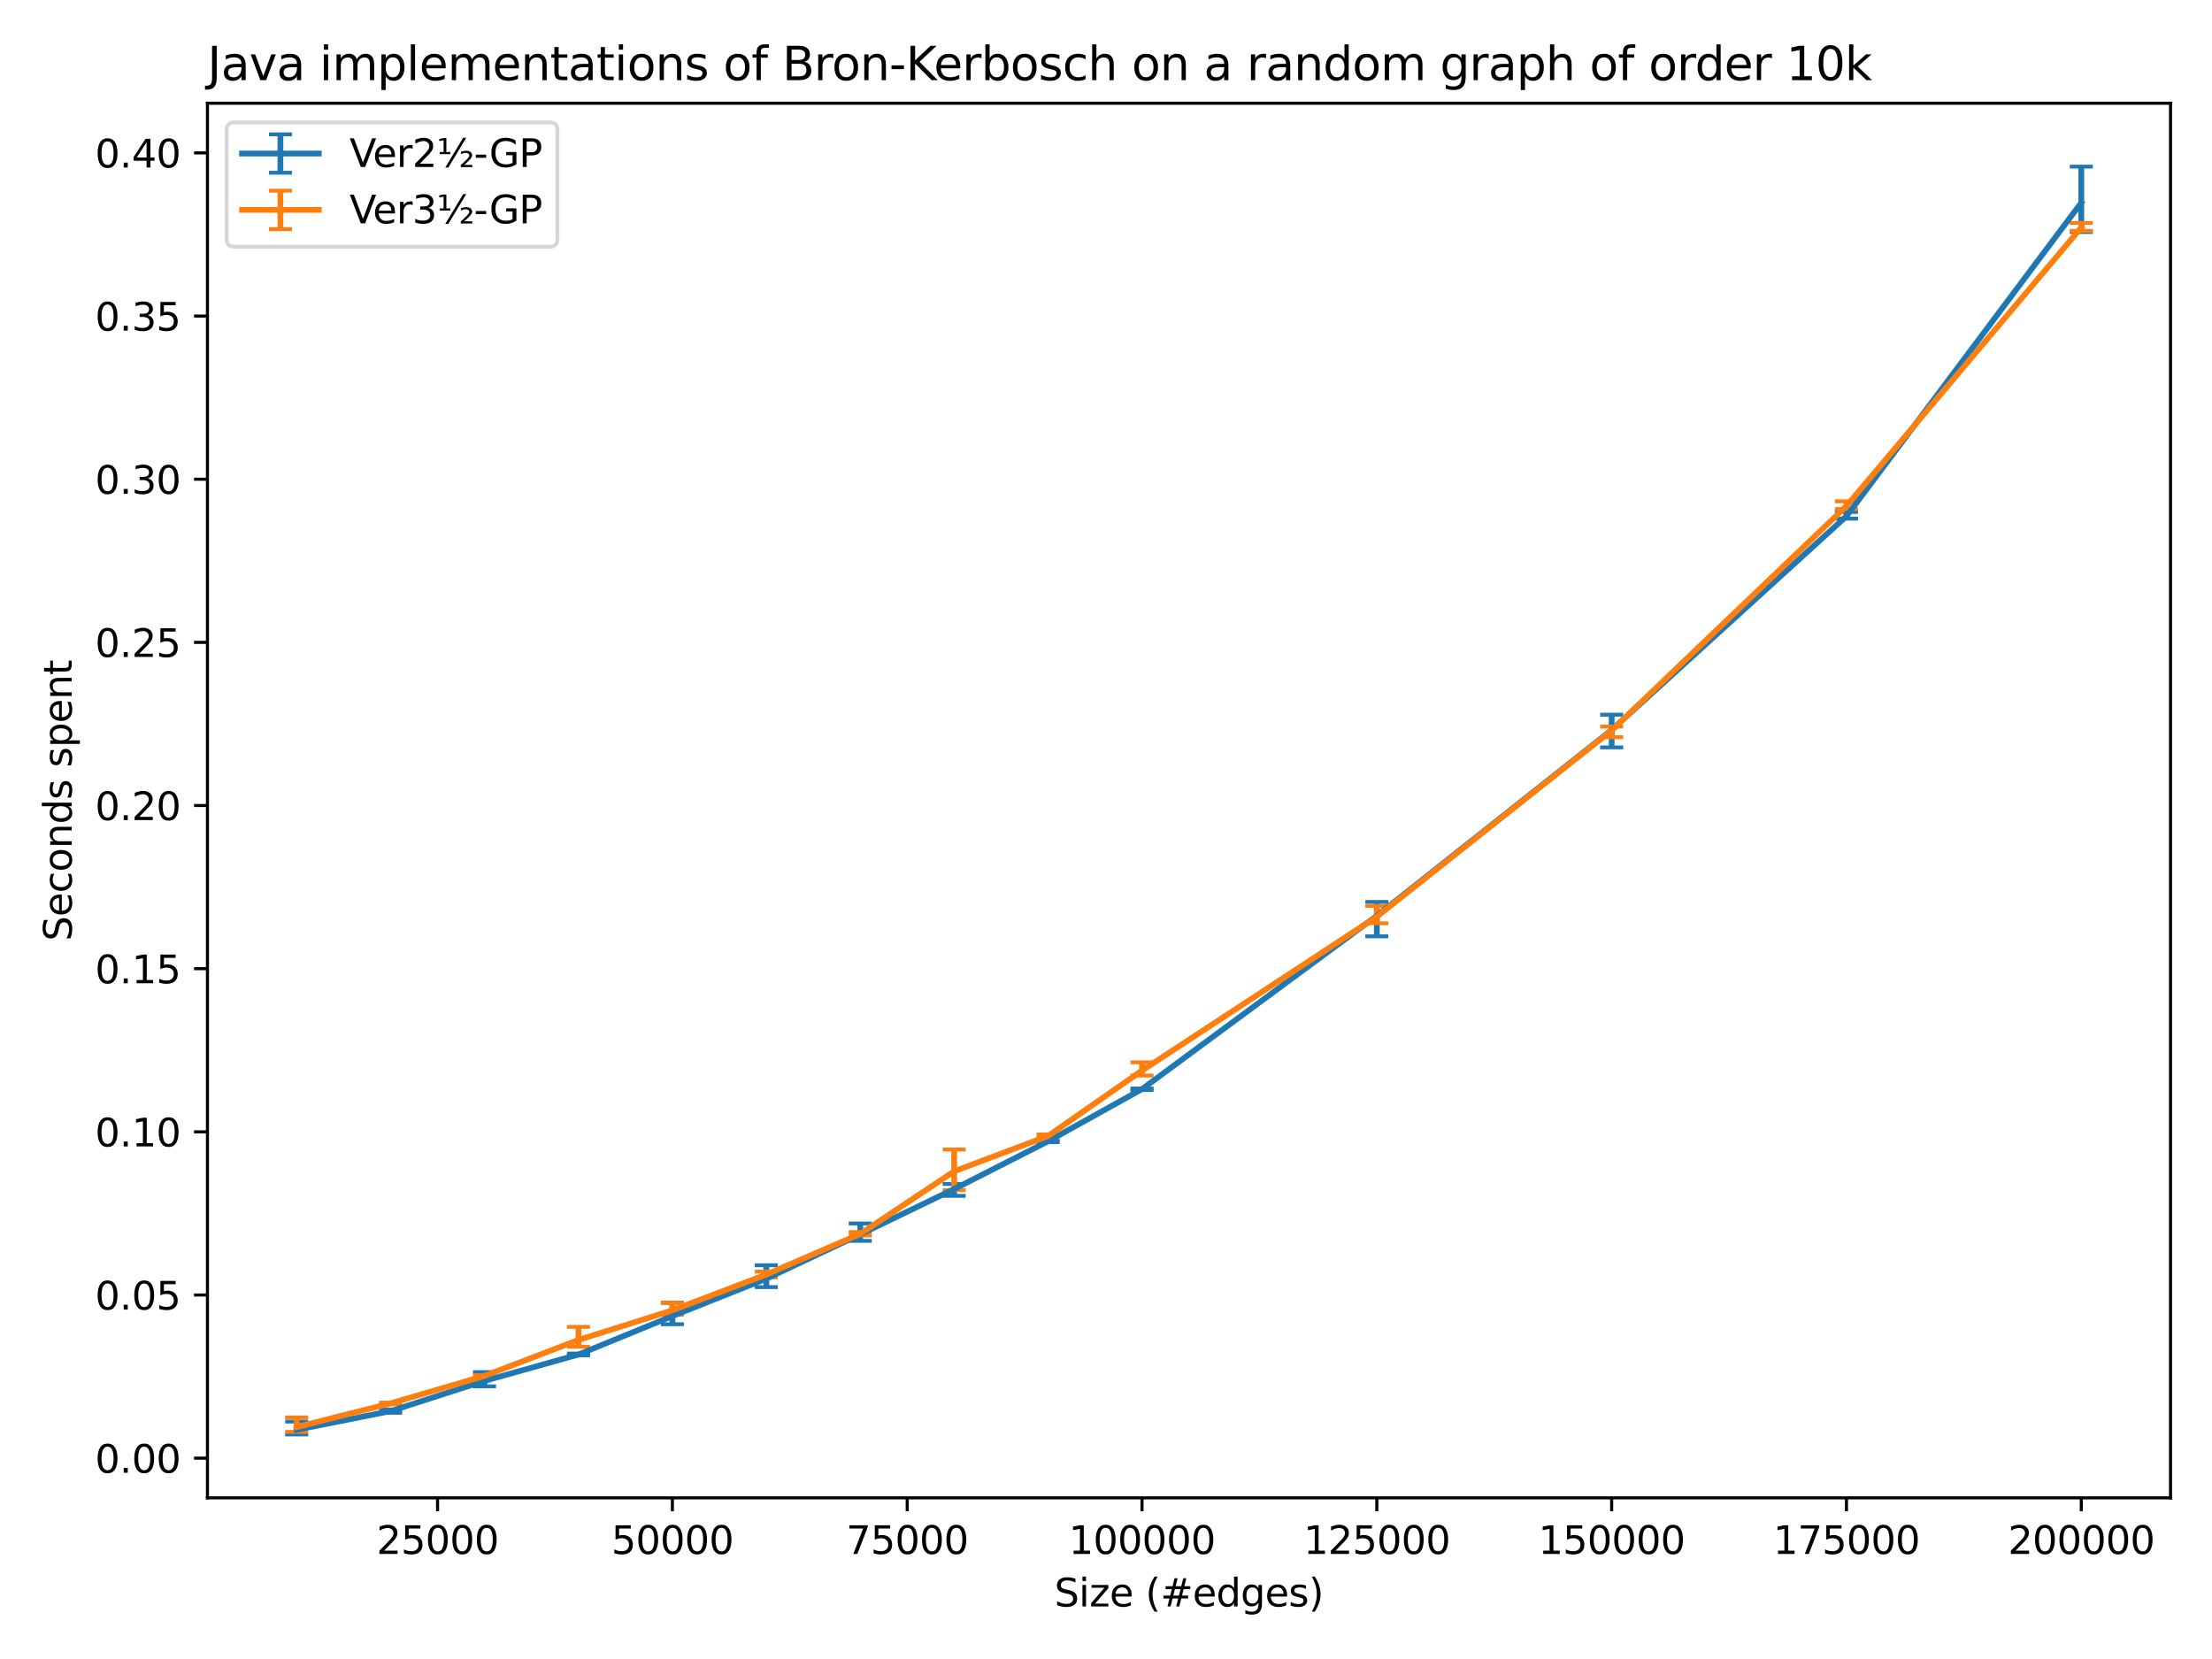 <?xml version="1.0" encoding="utf-8" standalone="no"?>
<!DOCTYPE svg PUBLIC "-//W3C//DTD SVG 1.1//EN"
  "http://www.w3.org/Graphics/SVG/1.1/DTD/svg11.dtd">
<svg xmlns:xlink="http://www.w3.org/1999/xlink" width="576pt" height="432pt" viewBox="0 0 576 432" xmlns="http://www.w3.org/2000/svg" version="1.1">
 <defs>
  <style type="text/css">*{stroke-linejoin: round; stroke-linecap: butt}</style>
 </defs>
 <g id="figure_1">
  <g id="patch_1">
   <path d="M 0 432 
L 576 432 
L 576 0 
L 0 0 
z
" style="fill: #ffffff"/>
  </g>
  <g id="axes_1">
   <g id="patch_2">
    <path d="M 54.02 390.04 
L 565.2 390.04 
L 565.2 26.88 
L 54.02 26.88 
z
" style="fill: #ffffff"/>
   </g>
   <g id="matplotlib.axis_1">
    <g id="xtick_1">
     <g id="line2d_1">
      <defs>
       <path id="mc74f61fcfc" d="M 0 0 
L 0 3.5 
" style="stroke: #000000; stroke-width: 0.8"/>
      </defs>
      <g>
       <use xlink:href="#mc74f61fcfc" x="113.943" y="390.04" style="stroke: #000000; stroke-width: 0.8"/>
      </g>
     </g>
     <g id="text_1">
      <!-- 25000 -->
      <g transform="translate(98.037 404.638) scale(0.1 -0.1)">
       <defs>
        <path id="DejaVuSans-32" d="M 1228 531 
L 3431 531 
L 3431 0 
L 469 0 
L 469 531 
Q 828 903 1448 1529 
Q 2069 2156 2228 2338 
Q 2531 2678 2651 2914 
Q 2772 3150 2772 3378 
Q 2772 3750 2511 3984 
Q 2250 4219 1831 4219 
Q 1534 4219 1204 4116 
Q 875 4013 500 3803 
L 500 4441 
Q 881 4594 1212 4672 
Q 1544 4750 1819 4750 
Q 2544 4750 2975 4387 
Q 3406 4025 3406 3419 
Q 3406 3131 3298 2873 
Q 3191 2616 2906 2266 
Q 2828 2175 2409 1742 
Q 1991 1309 1228 531 
z
" transform="scale(0.016)"/>
        <path id="DejaVuSans-35" d="M 691 4666 
L 3169 4666 
L 3169 4134 
L 1269 4134 
L 1269 2991 
Q 1406 3038 1543 3061 
Q 1681 3084 1819 3084 
Q 2600 3084 3056 2656 
Q 3513 2228 3513 1497 
Q 3513 744 3044 326 
Q 2575 -91 1722 -91 
Q 1428 -91 1123 -41 
Q 819 9 494 109 
L 494 744 
Q 775 591 1075 516 
Q 1375 441 1709 441 
Q 2250 441 2565 725 
Q 2881 1009 2881 1497 
Q 2881 1984 2565 2268 
Q 2250 2553 1709 2553 
Q 1456 2553 1204 2497 
Q 953 2441 691 2322 
L 691 4666 
z
" transform="scale(0.016)"/>
        <path id="DejaVuSans-30" d="M 2034 4250 
Q 1547 4250 1301 3770 
Q 1056 3291 1056 2328 
Q 1056 1369 1301 889 
Q 1547 409 2034 409 
Q 2525 409 2770 889 
Q 3016 1369 3016 2328 
Q 3016 3291 2770 3770 
Q 2525 4250 2034 4250 
z
M 2034 4750 
Q 2819 4750 3233 4129 
Q 3647 3509 3647 2328 
Q 3647 1150 3233 529 
Q 2819 -91 2034 -91 
Q 1250 -91 836 529 
Q 422 1150 422 2328 
Q 422 3509 836 4129 
Q 1250 4750 2034 4750 
z
" transform="scale(0.016)"/>
       </defs>
       <use xlink:href="#DejaVuSans-32"/>
       <use xlink:href="#DejaVuSans-35" transform="translate(63.623 0)"/>
       <use xlink:href="#DejaVuSans-30" transform="translate(127.246 0)"/>
       <use xlink:href="#DejaVuSans-30" transform="translate(190.869 0)"/>
       <use xlink:href="#DejaVuSans-30" transform="translate(254.492 0)"/>
      </g>
     </g>
    </g>
    <g id="xtick_2">
     <g id="line2d_2">
      <g>
       <use xlink:href="#mc74f61fcfc" x="175.089" y="390.04" style="stroke: #000000; stroke-width: 0.8"/>
      </g>
     </g>
     <g id="text_2">
      <!-- 50000 -->
      <g transform="translate(159.183 404.638) scale(0.1 -0.1)">
       <use xlink:href="#DejaVuSans-35"/>
       <use xlink:href="#DejaVuSans-30" transform="translate(63.623 0)"/>
       <use xlink:href="#DejaVuSans-30" transform="translate(127.246 0)"/>
       <use xlink:href="#DejaVuSans-30" transform="translate(190.869 0)"/>
       <use xlink:href="#DejaVuSans-30" transform="translate(254.492 0)"/>
      </g>
     </g>
    </g>
    <g id="xtick_3">
     <g id="line2d_3">
      <g>
       <use xlink:href="#mc74f61fcfc" x="236.235" y="390.04" style="stroke: #000000; stroke-width: 0.8"/>
      </g>
     </g>
     <g id="text_3">
      <!-- 75000 -->
      <g transform="translate(220.329 404.638) scale(0.1 -0.1)">
       <defs>
        <path id="DejaVuSans-37" d="M 525 4666 
L 3525 4666 
L 3525 4397 
L 1831 0 
L 1172 0 
L 2766 4134 
L 525 4134 
L 525 4666 
z
" transform="scale(0.016)"/>
       </defs>
       <use xlink:href="#DejaVuSans-37"/>
       <use xlink:href="#DejaVuSans-35" transform="translate(63.623 0)"/>
       <use xlink:href="#DejaVuSans-30" transform="translate(127.246 0)"/>
       <use xlink:href="#DejaVuSans-30" transform="translate(190.869 0)"/>
       <use xlink:href="#DejaVuSans-30" transform="translate(254.492 0)"/>
      </g>
     </g>
    </g>
    <g id="xtick_4">
     <g id="line2d_4">
      <g>
       <use xlink:href="#mc74f61fcfc" x="297.381" y="390.04" style="stroke: #000000; stroke-width: 0.8"/>
      </g>
     </g>
     <g id="text_4">
      <!-- 100000 -->
      <g transform="translate(278.293 404.638) scale(0.1 -0.1)">
       <defs>
        <path id="DejaVuSans-31" d="M 794 531 
L 1825 531 
L 1825 4091 
L 703 3866 
L 703 4441 
L 1819 4666 
L 2450 4666 
L 2450 531 
L 3481 531 
L 3481 0 
L 794 0 
L 794 531 
z
" transform="scale(0.016)"/>
       </defs>
       <use xlink:href="#DejaVuSans-31"/>
       <use xlink:href="#DejaVuSans-30" transform="translate(63.623 0)"/>
       <use xlink:href="#DejaVuSans-30" transform="translate(127.246 0)"/>
       <use xlink:href="#DejaVuSans-30" transform="translate(190.869 0)"/>
       <use xlink:href="#DejaVuSans-30" transform="translate(254.492 0)"/>
       <use xlink:href="#DejaVuSans-30" transform="translate(318.115 0)"/>
      </g>
     </g>
    </g>
    <g id="xtick_5">
     <g id="line2d_5">
      <g>
       <use xlink:href="#mc74f61fcfc" x="358.527" y="390.04" style="stroke: #000000; stroke-width: 0.8"/>
      </g>
     </g>
     <g id="text_5">
      <!-- 125000 -->
      <g transform="translate(339.439 404.638) scale(0.1 -0.1)">
       <use xlink:href="#DejaVuSans-31"/>
       <use xlink:href="#DejaVuSans-32" transform="translate(63.623 0)"/>
       <use xlink:href="#DejaVuSans-35" transform="translate(127.246 0)"/>
       <use xlink:href="#DejaVuSans-30" transform="translate(190.869 0)"/>
       <use xlink:href="#DejaVuSans-30" transform="translate(254.492 0)"/>
       <use xlink:href="#DejaVuSans-30" transform="translate(318.115 0)"/>
      </g>
     </g>
    </g>
    <g id="xtick_6">
     <g id="line2d_6">
      <g>
       <use xlink:href="#mc74f61fcfc" x="419.673" y="390.04" style="stroke: #000000; stroke-width: 0.8"/>
      </g>
     </g>
     <g id="text_6">
      <!-- 150000 -->
      <g transform="translate(400.585 404.638) scale(0.1 -0.1)">
       <use xlink:href="#DejaVuSans-31"/>
       <use xlink:href="#DejaVuSans-35" transform="translate(63.623 0)"/>
       <use xlink:href="#DejaVuSans-30" transform="translate(127.246 0)"/>
       <use xlink:href="#DejaVuSans-30" transform="translate(190.869 0)"/>
       <use xlink:href="#DejaVuSans-30" transform="translate(254.492 0)"/>
       <use xlink:href="#DejaVuSans-30" transform="translate(318.115 0)"/>
      </g>
     </g>
    </g>
    <g id="xtick_7">
     <g id="line2d_7">
      <g>
       <use xlink:href="#mc74f61fcfc" x="480.819" y="390.04" style="stroke: #000000; stroke-width: 0.8"/>
      </g>
     </g>
     <g id="text_7">
      <!-- 175000 -->
      <g transform="translate(461.731 404.638) scale(0.1 -0.1)">
       <use xlink:href="#DejaVuSans-31"/>
       <use xlink:href="#DejaVuSans-37" transform="translate(63.623 0)"/>
       <use xlink:href="#DejaVuSans-35" transform="translate(127.246 0)"/>
       <use xlink:href="#DejaVuSans-30" transform="translate(190.869 0)"/>
       <use xlink:href="#DejaVuSans-30" transform="translate(254.492 0)"/>
       <use xlink:href="#DejaVuSans-30" transform="translate(318.115 0)"/>
      </g>
     </g>
    </g>
    <g id="xtick_8">
     <g id="line2d_8">
      <g>
       <use xlink:href="#mc74f61fcfc" x="541.965" y="390.04" style="stroke: #000000; stroke-width: 0.8"/>
      </g>
     </g>
     <g id="text_8">
      <!-- 200000 -->
      <g transform="translate(522.877 404.638) scale(0.1 -0.1)">
       <use xlink:href="#DejaVuSans-32"/>
       <use xlink:href="#DejaVuSans-30" transform="translate(63.623 0)"/>
       <use xlink:href="#DejaVuSans-30" transform="translate(127.246 0)"/>
       <use xlink:href="#DejaVuSans-30" transform="translate(190.869 0)"/>
       <use xlink:href="#DejaVuSans-30" transform="translate(254.492 0)"/>
       <use xlink:href="#DejaVuSans-30" transform="translate(318.115 0)"/>
      </g>
     </g>
    </g>
    <g id="text_9">
     <!-- Size (#edges) -->
     <g transform="translate(274.559 418.317) scale(0.1 -0.1)">
      <defs>
       <path id="DejaVuSans-53" d="M 3425 4513 
L 3425 3897 
Q 3066 4069 2747 4153 
Q 2428 4238 2131 4238 
Q 1616 4238 1336 4038 
Q 1056 3838 1056 3469 
Q 1056 3159 1242 3001 
Q 1428 2844 1947 2747 
L 2328 2669 
Q 3034 2534 3370 2195 
Q 3706 1856 3706 1288 
Q 3706 609 3251 259 
Q 2797 -91 1919 -91 
Q 1588 -91 1214 -16 
Q 841 59 441 206 
L 441 856 
Q 825 641 1194 531 
Q 1563 422 1919 422 
Q 2459 422 2753 634 
Q 3047 847 3047 1241 
Q 3047 1584 2836 1778 
Q 2625 1972 2144 2069 
L 1759 2144 
Q 1053 2284 737 2584 
Q 422 2884 422 3419 
Q 422 4038 858 4394 
Q 1294 4750 2059 4750 
Q 2388 4750 2728 4690 
Q 3069 4631 3425 4513 
z
" transform="scale(0.016)"/>
       <path id="DejaVuSans-69" d="M 603 3500 
L 1178 3500 
L 1178 0 
L 603 0 
L 603 3500 
z
M 603 4863 
L 1178 4863 
L 1178 4134 
L 603 4134 
L 603 4863 
z
" transform="scale(0.016)"/>
       <path id="DejaVuSans-7a" d="M 353 3500 
L 3084 3500 
L 3084 2975 
L 922 459 
L 3084 459 
L 3084 0 
L 275 0 
L 275 525 
L 2438 3041 
L 353 3041 
L 353 3500 
z
" transform="scale(0.016)"/>
       <path id="DejaVuSans-65" d="M 3597 1894 
L 3597 1613 
L 953 1613 
Q 991 1019 1311 708 
Q 1631 397 2203 397 
Q 2534 397 2845 478 
Q 3156 559 3463 722 
L 3463 178 
Q 3153 47 2828 -22 
Q 2503 -91 2169 -91 
Q 1331 -91 842 396 
Q 353 884 353 1716 
Q 353 2575 817 3079 
Q 1281 3584 2069 3584 
Q 2775 3584 3186 3129 
Q 3597 2675 3597 1894 
z
M 3022 2063 
Q 3016 2534 2758 2815 
Q 2500 3097 2075 3097 
Q 1594 3097 1305 2825 
Q 1016 2553 972 2059 
L 3022 2063 
z
" transform="scale(0.016)"/>
       <path id="DejaVuSans-20" transform="scale(0.016)"/>
       <path id="DejaVuSans-28" d="M 1984 4856 
Q 1566 4138 1362 3434 
Q 1159 2731 1159 2009 
Q 1159 1288 1364 580 
Q 1569 -128 1984 -844 
L 1484 -844 
Q 1016 -109 783 600 
Q 550 1309 550 2009 
Q 550 2706 781 3412 
Q 1013 4119 1484 4856 
L 1984 4856 
z
" transform="scale(0.016)"/>
       <path id="DejaVuSans-23" d="M 3272 2816 
L 2363 2816 
L 2100 1772 
L 3016 1772 
L 3272 2816 
z
M 2803 4594 
L 2478 3297 
L 3391 3297 
L 3719 4594 
L 4219 4594 
L 3897 3297 
L 4872 3297 
L 4872 2816 
L 3775 2816 
L 3519 1772 
L 4513 1772 
L 4513 1294 
L 3397 1294 
L 3072 0 
L 2572 0 
L 2894 1294 
L 1978 1294 
L 1656 0 
L 1153 0 
L 1478 1294 
L 494 1294 
L 494 1772 
L 1594 1772 
L 1856 2816 
L 850 2816 
L 850 3297 
L 1978 3297 
L 2297 4594 
L 2803 4594 
z
" transform="scale(0.016)"/>
       <path id="DejaVuSans-64" d="M 2906 2969 
L 2906 4863 
L 3481 4863 
L 3481 0 
L 2906 0 
L 2906 525 
Q 2725 213 2448 61 
Q 2172 -91 1784 -91 
Q 1150 -91 751 415 
Q 353 922 353 1747 
Q 353 2572 751 3078 
Q 1150 3584 1784 3584 
Q 2172 3584 2448 3432 
Q 2725 3281 2906 2969 
z
M 947 1747 
Q 947 1113 1208 752 
Q 1469 391 1925 391 
Q 2381 391 2643 752 
Q 2906 1113 2906 1747 
Q 2906 2381 2643 2742 
Q 2381 3103 1925 3103 
Q 1469 3103 1208 2742 
Q 947 2381 947 1747 
z
" transform="scale(0.016)"/>
       <path id="DejaVuSans-67" d="M 2906 1791 
Q 2906 2416 2648 2759 
Q 2391 3103 1925 3103 
Q 1463 3103 1205 2759 
Q 947 2416 947 1791 
Q 947 1169 1205 825 
Q 1463 481 1925 481 
Q 2391 481 2648 825 
Q 2906 1169 2906 1791 
z
M 3481 434 
Q 3481 -459 3084 -895 
Q 2688 -1331 1869 -1331 
Q 1566 -1331 1297 -1286 
Q 1028 -1241 775 -1147 
L 775 -588 
Q 1028 -725 1275 -790 
Q 1522 -856 1778 -856 
Q 2344 -856 2625 -561 
Q 2906 -266 2906 331 
L 2906 616 
Q 2728 306 2450 153 
Q 2172 0 1784 0 
Q 1141 0 747 490 
Q 353 981 353 1791 
Q 353 2603 747 3093 
Q 1141 3584 1784 3584 
Q 2172 3584 2450 3431 
Q 2728 3278 2906 2969 
L 2906 3500 
L 3481 3500 
L 3481 434 
z
" transform="scale(0.016)"/>
       <path id="DejaVuSans-73" d="M 2834 3397 
L 2834 2853 
Q 2591 2978 2328 3040 
Q 2066 3103 1784 3103 
Q 1356 3103 1142 2972 
Q 928 2841 928 2578 
Q 928 2378 1081 2264 
Q 1234 2150 1697 2047 
L 1894 2003 
Q 2506 1872 2764 1633 
Q 3022 1394 3022 966 
Q 3022 478 2636 193 
Q 2250 -91 1575 -91 
Q 1294 -91 989 -36 
Q 684 19 347 128 
L 347 722 
Q 666 556 975 473 
Q 1284 391 1588 391 
Q 1994 391 2212 530 
Q 2431 669 2431 922 
Q 2431 1156 2273 1281 
Q 2116 1406 1581 1522 
L 1381 1569 
Q 847 1681 609 1914 
Q 372 2147 372 2553 
Q 372 3047 722 3315 
Q 1072 3584 1716 3584 
Q 2034 3584 2315 3537 
Q 2597 3491 2834 3397 
z
" transform="scale(0.016)"/>
       <path id="DejaVuSans-29" d="M 513 4856 
L 1013 4856 
Q 1481 4119 1714 3412 
Q 1947 2706 1947 2009 
Q 1947 1309 1714 600 
Q 1481 -109 1013 -844 
L 513 -844 
Q 928 -128 1133 580 
Q 1338 1288 1338 2009 
Q 1338 2731 1133 3434 
Q 928 4138 513 4856 
z
" transform="scale(0.016)"/>
      </defs>
      <use xlink:href="#DejaVuSans-53"/>
      <use xlink:href="#DejaVuSans-69" transform="translate(63.477 0)"/>
      <use xlink:href="#DejaVuSans-7a" transform="translate(91.26 0)"/>
      <use xlink:href="#DejaVuSans-65" transform="translate(143.75 0)"/>
      <use xlink:href="#DejaVuSans-20" transform="translate(205.273 0)"/>
      <use xlink:href="#DejaVuSans-28" transform="translate(237.061 0)"/>
      <use xlink:href="#DejaVuSans-23" transform="translate(276.074 0)"/>
      <use xlink:href="#DejaVuSans-65" transform="translate(359.863 0)"/>
      <use xlink:href="#DejaVuSans-64" transform="translate(421.387 0)"/>
      <use xlink:href="#DejaVuSans-67" transform="translate(484.863 0)"/>
      <use xlink:href="#DejaVuSans-65" transform="translate(548.34 0)"/>
      <use xlink:href="#DejaVuSans-73" transform="translate(609.863 0)"/>
      <use xlink:href="#DejaVuSans-29" transform="translate(661.963 0)"/>
     </g>
    </g>
   </g>
   <g id="matplotlib.axis_2">
    <g id="ytick_1">
     <g id="line2d_9">
      <defs>
       <path id="m7eb1c47a8f" d="M 0 0 
L -3.5 0 
" style="stroke: #000000; stroke-width: 0.8"/>
      </defs>
      <g>
       <use xlink:href="#m7eb1c47a8f" x="54.02" y="379.702" style="stroke: #000000; stroke-width: 0.8"/>
      </g>
     </g>
     <g id="text_10">
      <!-- 0.00 -->
      <g transform="translate(24.754 383.501) scale(0.1 -0.1)">
       <defs>
        <path id="DejaVuSans-2e" d="M 684 794 
L 1344 794 
L 1344 0 
L 684 0 
L 684 794 
z
" transform="scale(0.016)"/>
       </defs>
       <use xlink:href="#DejaVuSans-30"/>
       <use xlink:href="#DejaVuSans-2e" transform="translate(63.623 0)"/>
       <use xlink:href="#DejaVuSans-30" transform="translate(95.41 0)"/>
       <use xlink:href="#DejaVuSans-30" transform="translate(159.033 0)"/>
      </g>
     </g>
    </g>
    <g id="ytick_2">
     <g id="line2d_10">
      <g>
       <use xlink:href="#m7eb1c47a8f" x="54.02" y="337.216" style="stroke: #000000; stroke-width: 0.8"/>
      </g>
     </g>
     <g id="text_11">
      <!-- 0.05 -->
      <g transform="translate(24.754 341.015) scale(0.1 -0.1)">
       <use xlink:href="#DejaVuSans-30"/>
       <use xlink:href="#DejaVuSans-2e" transform="translate(63.623 0)"/>
       <use xlink:href="#DejaVuSans-30" transform="translate(95.41 0)"/>
       <use xlink:href="#DejaVuSans-35" transform="translate(159.033 0)"/>
      </g>
     </g>
    </g>
    <g id="ytick_3">
     <g id="line2d_11">
      <g>
       <use xlink:href="#m7eb1c47a8f" x="54.02" y="294.73" style="stroke: #000000; stroke-width: 0.8"/>
      </g>
     </g>
     <g id="text_12">
      <!-- 0.10 -->
      <g transform="translate(24.754 298.529) scale(0.1 -0.1)">
       <use xlink:href="#DejaVuSans-30"/>
       <use xlink:href="#DejaVuSans-2e" transform="translate(63.623 0)"/>
       <use xlink:href="#DejaVuSans-31" transform="translate(95.41 0)"/>
       <use xlink:href="#DejaVuSans-30" transform="translate(159.033 0)"/>
      </g>
     </g>
    </g>
    <g id="ytick_4">
     <g id="line2d_12">
      <g>
       <use xlink:href="#m7eb1c47a8f" x="54.02" y="252.244" style="stroke: #000000; stroke-width: 0.8"/>
      </g>
     </g>
     <g id="text_13">
      <!-- 0.15 -->
      <g transform="translate(24.754 256.043) scale(0.1 -0.1)">
       <use xlink:href="#DejaVuSans-30"/>
       <use xlink:href="#DejaVuSans-2e" transform="translate(63.623 0)"/>
       <use xlink:href="#DejaVuSans-31" transform="translate(95.41 0)"/>
       <use xlink:href="#DejaVuSans-35" transform="translate(159.033 0)"/>
      </g>
     </g>
    </g>
    <g id="ytick_5">
     <g id="line2d_13">
      <g>
       <use xlink:href="#m7eb1c47a8f" x="54.02" y="209.758" style="stroke: #000000; stroke-width: 0.8"/>
      </g>
     </g>
     <g id="text_14">
      <!-- 0.20 -->
      <g transform="translate(24.754 213.557) scale(0.1 -0.1)">
       <use xlink:href="#DejaVuSans-30"/>
       <use xlink:href="#DejaVuSans-2e" transform="translate(63.623 0)"/>
       <use xlink:href="#DejaVuSans-32" transform="translate(95.41 0)"/>
       <use xlink:href="#DejaVuSans-30" transform="translate(159.033 0)"/>
      </g>
     </g>
    </g>
    <g id="ytick_6">
     <g id="line2d_14">
      <g>
       <use xlink:href="#m7eb1c47a8f" x="54.02" y="167.271" style="stroke: #000000; stroke-width: 0.8"/>
      </g>
     </g>
     <g id="text_15">
      <!-- 0.25 -->
      <g transform="translate(24.754 171.071) scale(0.1 -0.1)">
       <use xlink:href="#DejaVuSans-30"/>
       <use xlink:href="#DejaVuSans-2e" transform="translate(63.623 0)"/>
       <use xlink:href="#DejaVuSans-32" transform="translate(95.41 0)"/>
       <use xlink:href="#DejaVuSans-35" transform="translate(159.033 0)"/>
      </g>
     </g>
    </g>
    <g id="ytick_7">
     <g id="line2d_15">
      <g>
       <use xlink:href="#m7eb1c47a8f" x="54.02" y="124.785" style="stroke: #000000; stroke-width: 0.8"/>
      </g>
     </g>
     <g id="text_16">
      <!-- 0.30 -->
      <g transform="translate(24.754 128.585) scale(0.1 -0.1)">
       <defs>
        <path id="DejaVuSans-33" d="M 2597 2516 
Q 3050 2419 3304 2112 
Q 3559 1806 3559 1356 
Q 3559 666 3084 287 
Q 2609 -91 1734 -91 
Q 1441 -91 1130 -33 
Q 819 25 488 141 
L 488 750 
Q 750 597 1062 519 
Q 1375 441 1716 441 
Q 2309 441 2620 675 
Q 2931 909 2931 1356 
Q 2931 1769 2642 2001 
Q 2353 2234 1838 2234 
L 1294 2234 
L 1294 2753 
L 1863 2753 
Q 2328 2753 2575 2939 
Q 2822 3125 2822 3475 
Q 2822 3834 2567 4026 
Q 2313 4219 1838 4219 
Q 1578 4219 1281 4162 
Q 984 4106 628 3988 
L 628 4550 
Q 988 4650 1302 4700 
Q 1616 4750 1894 4750 
Q 2613 4750 3031 4423 
Q 3450 4097 3450 3541 
Q 3450 3153 3228 2886 
Q 3006 2619 2597 2516 
z
" transform="scale(0.016)"/>
       </defs>
       <use xlink:href="#DejaVuSans-30"/>
       <use xlink:href="#DejaVuSans-2e" transform="translate(63.623 0)"/>
       <use xlink:href="#DejaVuSans-33" transform="translate(95.41 0)"/>
       <use xlink:href="#DejaVuSans-30" transform="translate(159.033 0)"/>
      </g>
     </g>
    </g>
    <g id="ytick_8">
     <g id="line2d_16">
      <g>
       <use xlink:href="#m7eb1c47a8f" x="54.02" y="82.299" style="stroke: #000000; stroke-width: 0.8"/>
      </g>
     </g>
     <g id="text_17">
      <!-- 0.35 -->
      <g transform="translate(24.754 86.099) scale(0.1 -0.1)">
       <use xlink:href="#DejaVuSans-30"/>
       <use xlink:href="#DejaVuSans-2e" transform="translate(63.623 0)"/>
       <use xlink:href="#DejaVuSans-33" transform="translate(95.41 0)"/>
       <use xlink:href="#DejaVuSans-35" transform="translate(159.033 0)"/>
      </g>
     </g>
    </g>
    <g id="ytick_9">
     <g id="line2d_17">
      <g>
       <use xlink:href="#m7eb1c47a8f" x="54.02" y="39.813" style="stroke: #000000; stroke-width: 0.8"/>
      </g>
     </g>
     <g id="text_18">
      <!-- 0.40 -->
      <g transform="translate(24.754 43.613) scale(0.1 -0.1)">
       <defs>
        <path id="DejaVuSans-34" d="M 2419 4116 
L 825 1625 
L 2419 1625 
L 2419 4116 
z
M 2253 4666 
L 3047 4666 
L 3047 1625 
L 3713 1625 
L 3713 1100 
L 3047 1100 
L 3047 0 
L 2419 0 
L 2419 1100 
L 313 1100 
L 313 1709 
L 2253 4666 
z
" transform="scale(0.016)"/>
       </defs>
       <use xlink:href="#DejaVuSans-30"/>
       <use xlink:href="#DejaVuSans-2e" transform="translate(63.623 0)"/>
       <use xlink:href="#DejaVuSans-34" transform="translate(95.41 0)"/>
       <use xlink:href="#DejaVuSans-30" transform="translate(159.033 0)"/>
      </g>
     </g>
    </g>
    <g id="text_19">
     <!-- Seconds spent -->
     <g transform="translate(18.675 245.04) rotate(-90) scale(0.1 -0.1)">
      <defs>
       <path id="DejaVuSans-63" d="M 3122 3366 
L 3122 2828 
Q 2878 2963 2633 3030 
Q 2388 3097 2138 3097 
Q 1578 3097 1268 2742 
Q 959 2388 959 1747 
Q 959 1106 1268 751 
Q 1578 397 2138 397 
Q 2388 397 2633 464 
Q 2878 531 3122 666 
L 3122 134 
Q 2881 22 2623 -34 
Q 2366 -91 2075 -91 
Q 1284 -91 818 406 
Q 353 903 353 1747 
Q 353 2603 823 3093 
Q 1294 3584 2113 3584 
Q 2378 3584 2631 3529 
Q 2884 3475 3122 3366 
z
" transform="scale(0.016)"/>
       <path id="DejaVuSans-6f" d="M 1959 3097 
Q 1497 3097 1228 2736 
Q 959 2375 959 1747 
Q 959 1119 1226 758 
Q 1494 397 1959 397 
Q 2419 397 2687 759 
Q 2956 1122 2956 1747 
Q 2956 2369 2687 2733 
Q 2419 3097 1959 3097 
z
M 1959 3584 
Q 2709 3584 3137 3096 
Q 3566 2609 3566 1747 
Q 3566 888 3137 398 
Q 2709 -91 1959 -91 
Q 1206 -91 779 398 
Q 353 888 353 1747 
Q 353 2609 779 3096 
Q 1206 3584 1959 3584 
z
" transform="scale(0.016)"/>
       <path id="DejaVuSans-6e" d="M 3513 2113 
L 3513 0 
L 2938 0 
L 2938 2094 
Q 2938 2591 2744 2837 
Q 2550 3084 2163 3084 
Q 1697 3084 1428 2787 
Q 1159 2491 1159 1978 
L 1159 0 
L 581 0 
L 581 3500 
L 1159 3500 
L 1159 2956 
Q 1366 3272 1645 3428 
Q 1925 3584 2291 3584 
Q 2894 3584 3203 3211 
Q 3513 2838 3513 2113 
z
" transform="scale(0.016)"/>
       <path id="DejaVuSans-70" d="M 1159 525 
L 1159 -1331 
L 581 -1331 
L 581 3500 
L 1159 3500 
L 1159 2969 
Q 1341 3281 1617 3432 
Q 1894 3584 2278 3584 
Q 2916 3584 3314 3078 
Q 3713 2572 3713 1747 
Q 3713 922 3314 415 
Q 2916 -91 2278 -91 
Q 1894 -91 1617 61 
Q 1341 213 1159 525 
z
M 3116 1747 
Q 3116 2381 2855 2742 
Q 2594 3103 2138 3103 
Q 1681 3103 1420 2742 
Q 1159 2381 1159 1747 
Q 1159 1113 1420 752 
Q 1681 391 2138 391 
Q 2594 391 2855 752 
Q 3116 1113 3116 1747 
z
" transform="scale(0.016)"/>
       <path id="DejaVuSans-74" d="M 1172 4494 
L 1172 3500 
L 2356 3500 
L 2356 3053 
L 1172 3053 
L 1172 1153 
Q 1172 725 1289 603 
Q 1406 481 1766 481 
L 2356 481 
L 2356 0 
L 1766 0 
Q 1100 0 847 248 
Q 594 497 594 1153 
L 594 3053 
L 172 3053 
L 172 3500 
L 594 3500 
L 594 4494 
L 1172 4494 
z
" transform="scale(0.016)"/>
      </defs>
      <use xlink:href="#DejaVuSans-53"/>
      <use xlink:href="#DejaVuSans-65" transform="translate(63.477 0)"/>
      <use xlink:href="#DejaVuSans-63" transform="translate(125 0)"/>
      <use xlink:href="#DejaVuSans-6f" transform="translate(179.98 0)"/>
      <use xlink:href="#DejaVuSans-6e" transform="translate(241.162 0)"/>
      <use xlink:href="#DejaVuSans-64" transform="translate(304.541 0)"/>
      <use xlink:href="#DejaVuSans-73" transform="translate(368.018 0)"/>
      <use xlink:href="#DejaVuSans-20" transform="translate(420.117 0)"/>
      <use xlink:href="#DejaVuSans-73" transform="translate(451.904 0)"/>
      <use xlink:href="#DejaVuSans-70" transform="translate(504.004 0)"/>
      <use xlink:href="#DejaVuSans-65" transform="translate(567.48 0)"/>
      <use xlink:href="#DejaVuSans-6e" transform="translate(629.004 0)"/>
      <use xlink:href="#DejaVuSans-74" transform="translate(692.383 0)"/>
     </g>
    </g>
   </g>
   <g id="LineCollection_1">
    <path d="M 77.255 373.533 
L 77.255 370.163 
" clip-path="url(#p6529becad3)" style="fill: none; stroke: #1f77b4; stroke-width: 1.5"/>
    <path d="M 101.714 367.878 
L 101.714 367.022 
" clip-path="url(#p6529becad3)" style="fill: none; stroke: #1f77b4; stroke-width: 1.5"/>
    <path d="M 126.172 360.993 
L 126.172 357.297 
" clip-path="url(#p6529becad3)" style="fill: none; stroke: #1f77b4; stroke-width: 1.5"/>
    <path d="M 150.631 352.941 
L 150.631 352.465 
" clip-path="url(#p6529becad3)" style="fill: none; stroke: #1f77b4; stroke-width: 1.5"/>
    <path d="M 175.089 344.827 
L 175.089 339.241 
" clip-path="url(#p6529becad3)" style="fill: none; stroke: #1f77b4; stroke-width: 1.5"/>
    <path d="M 199.547 335.157 
L 199.547 329.471 
" clip-path="url(#p6529becad3)" style="fill: none; stroke: #1f77b4; stroke-width: 1.5"/>
    <path d="M 224.006 323.116 
L 224.006 318.589 
" clip-path="url(#p6529becad3)" style="fill: none; stroke: #1f77b4; stroke-width: 1.5"/>
    <path d="M 248.464 311.399 
L 248.464 308.293 
" clip-path="url(#p6529becad3)" style="fill: none; stroke: #1f77b4; stroke-width: 1.5"/>
    <path d="M 272.922 297.405 
L 272.922 297.02 
" clip-path="url(#p6529becad3)" style="fill: none; stroke: #1f77b4; stroke-width: 1.5"/>
    <path d="M 297.381 283.838 
L 297.381 283.444 
" clip-path="url(#p6529becad3)" style="fill: none; stroke: #1f77b4; stroke-width: 1.5"/>
    <path d="M 358.527 243.813 
L 358.527 234.868 
" clip-path="url(#p6529becad3)" style="fill: none; stroke: #1f77b4; stroke-width: 1.5"/>
    <path d="M 419.673 194.624 
L 419.673 186.102 
" clip-path="url(#p6529becad3)" style="fill: none; stroke: #1f77b4; stroke-width: 1.5"/>
    <path d="M 480.819 135.052 
L 480.819 133.299 
" clip-path="url(#p6529becad3)" style="fill: none; stroke: #1f77b4; stroke-width: 1.5"/>
    <path d="M 541.965 60.412 
L 541.965 43.387 
" clip-path="url(#p6529becad3)" style="fill: none; stroke: #1f77b4; stroke-width: 1.5"/>
   </g>
   <g id="line2d_18">
    <defs>
     <path id="md8547b9e7e" d="M 3 0 
L -3 -0 
" style="stroke: #1f77b4"/>
    </defs>
    <g clip-path="url(#p6529becad3)">
     <use xlink:href="#md8547b9e7e" x="77.255" y="373.533" style="fill: #1f77b4; stroke: #1f77b4"/>
     <use xlink:href="#md8547b9e7e" x="101.714" y="367.878" style="fill: #1f77b4; stroke: #1f77b4"/>
     <use xlink:href="#md8547b9e7e" x="126.172" y="360.993" style="fill: #1f77b4; stroke: #1f77b4"/>
     <use xlink:href="#md8547b9e7e" x="150.631" y="352.941" style="fill: #1f77b4; stroke: #1f77b4"/>
     <use xlink:href="#md8547b9e7e" x="175.089" y="344.827" style="fill: #1f77b4; stroke: #1f77b4"/>
     <use xlink:href="#md8547b9e7e" x="199.547" y="335.157" style="fill: #1f77b4; stroke: #1f77b4"/>
     <use xlink:href="#md8547b9e7e" x="224.006" y="323.116" style="fill: #1f77b4; stroke: #1f77b4"/>
     <use xlink:href="#md8547b9e7e" x="248.464" y="311.399" style="fill: #1f77b4; stroke: #1f77b4"/>
     <use xlink:href="#md8547b9e7e" x="272.922" y="297.405" style="fill: #1f77b4; stroke: #1f77b4"/>
     <use xlink:href="#md8547b9e7e" x="297.381" y="283.838" style="fill: #1f77b4; stroke: #1f77b4"/>
     <use xlink:href="#md8547b9e7e" x="358.527" y="243.813" style="fill: #1f77b4; stroke: #1f77b4"/>
     <use xlink:href="#md8547b9e7e" x="419.673" y="194.624" style="fill: #1f77b4; stroke: #1f77b4"/>
     <use xlink:href="#md8547b9e7e" x="480.819" y="135.052" style="fill: #1f77b4; stroke: #1f77b4"/>
     <use xlink:href="#md8547b9e7e" x="541.965" y="60.412" style="fill: #1f77b4; stroke: #1f77b4"/>
    </g>
   </g>
   <g id="line2d_19">
    <g clip-path="url(#p6529becad3)">
     <use xlink:href="#md8547b9e7e" x="77.255" y="370.163" style="fill: #1f77b4; stroke: #1f77b4"/>
     <use xlink:href="#md8547b9e7e" x="101.714" y="367.022" style="fill: #1f77b4; stroke: #1f77b4"/>
     <use xlink:href="#md8547b9e7e" x="126.172" y="357.297" style="fill: #1f77b4; stroke: #1f77b4"/>
     <use xlink:href="#md8547b9e7e" x="150.631" y="352.465" style="fill: #1f77b4; stroke: #1f77b4"/>
     <use xlink:href="#md8547b9e7e" x="175.089" y="339.241" style="fill: #1f77b4; stroke: #1f77b4"/>
     <use xlink:href="#md8547b9e7e" x="199.547" y="329.471" style="fill: #1f77b4; stroke: #1f77b4"/>
     <use xlink:href="#md8547b9e7e" x="224.006" y="318.589" style="fill: #1f77b4; stroke: #1f77b4"/>
     <use xlink:href="#md8547b9e7e" x="248.464" y="308.293" style="fill: #1f77b4; stroke: #1f77b4"/>
     <use xlink:href="#md8547b9e7e" x="272.922" y="297.02" style="fill: #1f77b4; stroke: #1f77b4"/>
     <use xlink:href="#md8547b9e7e" x="297.381" y="283.444" style="fill: #1f77b4; stroke: #1f77b4"/>
     <use xlink:href="#md8547b9e7e" x="358.527" y="234.868" style="fill: #1f77b4; stroke: #1f77b4"/>
     <use xlink:href="#md8547b9e7e" x="419.673" y="186.102" style="fill: #1f77b4; stroke: #1f77b4"/>
     <use xlink:href="#md8547b9e7e" x="480.819" y="133.299" style="fill: #1f77b4; stroke: #1f77b4"/>
     <use xlink:href="#md8547b9e7e" x="541.965" y="43.387" style="fill: #1f77b4; stroke: #1f77b4"/>
    </g>
   </g>
   <g id="LineCollection_2">
    <path d="M 77.255 372.857 
L 77.255 369.099 
" clip-path="url(#p6529becad3)" style="fill: none; stroke: #ff7f0e; stroke-width: 1.5"/>
    <path d="M 101.714 365.683 
L 101.714 365.236 
" clip-path="url(#p6529becad3)" style="fill: none; stroke: #ff7f0e; stroke-width: 1.5"/>
    <path d="M 126.172 358.505 
L 126.172 358.115 
" clip-path="url(#p6529becad3)" style="fill: none; stroke: #ff7f0e; stroke-width: 1.5"/>
    <path d="M 150.631 350.689 
L 150.631 345.517 
" clip-path="url(#p6529becad3)" style="fill: none; stroke: #ff7f0e; stroke-width: 1.5"/>
    <path d="M 175.089 342.367 
L 175.089 339.243 
" clip-path="url(#p6529becad3)" style="fill: none; stroke: #ff7f0e; stroke-width: 1.5"/>
    <path d="M 199.547 332.625 
L 199.547 331.102 
" clip-path="url(#p6529becad3)" style="fill: none; stroke: #ff7f0e; stroke-width: 1.5"/>
    <path d="M 224.006 321.726 
L 224.006 320.813 
" clip-path="url(#p6529becad3)" style="fill: none; stroke: #ff7f0e; stroke-width: 1.5"/>
    <path d="M 248.464 309.911 
L 248.464 299.321 
" clip-path="url(#p6529becad3)" style="fill: none; stroke: #ff7f0e; stroke-width: 1.5"/>
    <path d="M 272.922 296.241 
L 272.922 295.413 
" clip-path="url(#p6529becad3)" style="fill: none; stroke: #ff7f0e; stroke-width: 1.5"/>
    <path d="M 297.381 280.067 
L 297.381 276.621 
" clip-path="url(#p6529becad3)" style="fill: none; stroke: #ff7f0e; stroke-width: 1.5"/>
    <path d="M 358.527 240.425 
L 358.527 235.893 
" clip-path="url(#p6529becad3)" style="fill: none; stroke: #ff7f0e; stroke-width: 1.5"/>
    <path d="M 419.673 191.968 
L 419.673 189.196 
" clip-path="url(#p6529becad3)" style="fill: none; stroke: #ff7f0e; stroke-width: 1.5"/>
    <path d="M 480.819 132.542 
L 480.819 130.539 
" clip-path="url(#p6529becad3)" style="fill: none; stroke: #ff7f0e; stroke-width: 1.5"/>
    <path d="M 541.965 60.12 
L 541.965 58.054 
" clip-path="url(#p6529becad3)" style="fill: none; stroke: #ff7f0e; stroke-width: 1.5"/>
   </g>
   <g id="line2d_20">
    <defs>
     <path id="m7f04267d81" d="M 3 0 
L -3 -0 
" style="stroke: #ff7f0e"/>
    </defs>
    <g clip-path="url(#p6529becad3)">
     <use xlink:href="#m7f04267d81" x="77.255" y="372.857" style="fill: #ff7f0e; stroke: #ff7f0e"/>
     <use xlink:href="#m7f04267d81" x="101.714" y="365.683" style="fill: #ff7f0e; stroke: #ff7f0e"/>
     <use xlink:href="#m7f04267d81" x="126.172" y="358.505" style="fill: #ff7f0e; stroke: #ff7f0e"/>
     <use xlink:href="#m7f04267d81" x="150.631" y="350.689" style="fill: #ff7f0e; stroke: #ff7f0e"/>
     <use xlink:href="#m7f04267d81" x="175.089" y="342.367" style="fill: #ff7f0e; stroke: #ff7f0e"/>
     <use xlink:href="#m7f04267d81" x="199.547" y="332.625" style="fill: #ff7f0e; stroke: #ff7f0e"/>
     <use xlink:href="#m7f04267d81" x="224.006" y="321.726" style="fill: #ff7f0e; stroke: #ff7f0e"/>
     <use xlink:href="#m7f04267d81" x="248.464" y="309.911" style="fill: #ff7f0e; stroke: #ff7f0e"/>
     <use xlink:href="#m7f04267d81" x="272.922" y="296.241" style="fill: #ff7f0e; stroke: #ff7f0e"/>
     <use xlink:href="#m7f04267d81" x="297.381" y="280.067" style="fill: #ff7f0e; stroke: #ff7f0e"/>
     <use xlink:href="#m7f04267d81" x="358.527" y="240.425" style="fill: #ff7f0e; stroke: #ff7f0e"/>
     <use xlink:href="#m7f04267d81" x="419.673" y="191.968" style="fill: #ff7f0e; stroke: #ff7f0e"/>
     <use xlink:href="#m7f04267d81" x="480.819" y="132.542" style="fill: #ff7f0e; stroke: #ff7f0e"/>
     <use xlink:href="#m7f04267d81" x="541.965" y="60.12" style="fill: #ff7f0e; stroke: #ff7f0e"/>
    </g>
   </g>
   <g id="line2d_21">
    <g clip-path="url(#p6529becad3)">
     <use xlink:href="#m7f04267d81" x="77.255" y="369.099" style="fill: #ff7f0e; stroke: #ff7f0e"/>
     <use xlink:href="#m7f04267d81" x="101.714" y="365.236" style="fill: #ff7f0e; stroke: #ff7f0e"/>
     <use xlink:href="#m7f04267d81" x="126.172" y="358.115" style="fill: #ff7f0e; stroke: #ff7f0e"/>
     <use xlink:href="#m7f04267d81" x="150.631" y="345.517" style="fill: #ff7f0e; stroke: #ff7f0e"/>
     <use xlink:href="#m7f04267d81" x="175.089" y="339.243" style="fill: #ff7f0e; stroke: #ff7f0e"/>
     <use xlink:href="#m7f04267d81" x="199.547" y="331.102" style="fill: #ff7f0e; stroke: #ff7f0e"/>
     <use xlink:href="#m7f04267d81" x="224.006" y="320.813" style="fill: #ff7f0e; stroke: #ff7f0e"/>
     <use xlink:href="#m7f04267d81" x="248.464" y="299.321" style="fill: #ff7f0e; stroke: #ff7f0e"/>
     <use xlink:href="#m7f04267d81" x="272.922" y="295.413" style="fill: #ff7f0e; stroke: #ff7f0e"/>
     <use xlink:href="#m7f04267d81" x="297.381" y="276.621" style="fill: #ff7f0e; stroke: #ff7f0e"/>
     <use xlink:href="#m7f04267d81" x="358.527" y="235.893" style="fill: #ff7f0e; stroke: #ff7f0e"/>
     <use xlink:href="#m7f04267d81" x="419.673" y="189.196" style="fill: #ff7f0e; stroke: #ff7f0e"/>
     <use xlink:href="#m7f04267d81" x="480.819" y="130.539" style="fill: #ff7f0e; stroke: #ff7f0e"/>
     <use xlink:href="#m7f04267d81" x="541.965" y="58.054" style="fill: #ff7f0e; stroke: #ff7f0e"/>
    </g>
   </g>
   <g id="line2d_22">
    <path d="M 77.255 372.306 
L 101.714 367.446 
L 126.172 359.576 
L 150.631 352.716 
L 175.089 342.703 
L 199.547 332.966 
L 224.006 321.436 
L 248.464 309.618 
L 272.922 297.178 
L 297.381 283.593 
L 358.527 238.464 
L 419.673 190.075 
L 480.819 134.409 
L 541.965 52.781 
" clip-path="url(#p6529becad3)" style="fill: none; stroke: #1f77b4; stroke-width: 1.5; stroke-linecap: square"/>
   </g>
   <g id="line2d_23">
    <path d="M 77.255 371.599 
L 101.714 365.423 
L 126.172 358.268 
L 150.631 348.919 
L 175.089 341.192 
L 199.547 331.884 
L 224.006 321.295 
L 248.464 305.004 
L 272.922 295.796 
L 297.381 278.769 
L 358.527 238.68 
L 419.673 190.185 
L 480.819 131.762 
L 541.965 59.227 
" clip-path="url(#p6529becad3)" style="fill: none; stroke: #ff7f0e; stroke-width: 1.5; stroke-linecap: square"/>
   </g>
   <g id="patch_3">
    <path d="M 54.02 390.04 
L 54.02 26.88 
" style="fill: none; stroke: #000000; stroke-width: 0.8; stroke-linejoin: miter; stroke-linecap: square"/>
   </g>
   <g id="patch_4">
    <path d="M 565.2 390.04 
L 565.2 26.88 
" style="fill: none; stroke: #000000; stroke-width: 0.8; stroke-linejoin: miter; stroke-linecap: square"/>
   </g>
   <g id="patch_5">
    <path d="M 54.02 390.04 
L 565.2 390.04 
" style="fill: none; stroke: #000000; stroke-width: 0.8; stroke-linejoin: miter; stroke-linecap: square"/>
   </g>
   <g id="patch_6">
    <path d="M 54.02 26.88 
L 565.2 26.88 
" style="fill: none; stroke: #000000; stroke-width: 0.8; stroke-linejoin: miter; stroke-linecap: square"/>
   </g>
   <g id="text_20">
    <!-- Java implementations of Bron-Kerbosch on a random graph of order 10k -->
    <g transform="translate(54.02 20.88) scale(0.12 -0.12)">
     <defs>
      <path id="DejaVuSans-4a" d="M 628 4666 
L 1259 4666 
L 1259 325 
Q 1259 -519 939 -900 
Q 619 -1281 -91 -1281 
L -331 -1281 
L -331 -750 
L -134 -750 
Q 284 -750 456 -515 
Q 628 -281 628 325 
L 628 4666 
z
" transform="scale(0.016)"/>
      <path id="DejaVuSans-61" d="M 2194 1759 
Q 1497 1759 1228 1600 
Q 959 1441 959 1056 
Q 959 750 1161 570 
Q 1363 391 1709 391 
Q 2188 391 2477 730 
Q 2766 1069 2766 1631 
L 2766 1759 
L 2194 1759 
z
M 3341 1997 
L 3341 0 
L 2766 0 
L 2766 531 
Q 2569 213 2275 61 
Q 1981 -91 1556 -91 
Q 1019 -91 701 211 
Q 384 513 384 1019 
Q 384 1609 779 1909 
Q 1175 2209 1959 2209 
L 2766 2209 
L 2766 2266 
Q 2766 2663 2505 2880 
Q 2244 3097 1772 3097 
Q 1472 3097 1187 3025 
Q 903 2953 641 2809 
L 641 3341 
Q 956 3463 1253 3523 
Q 1550 3584 1831 3584 
Q 2591 3584 2966 3190 
Q 3341 2797 3341 1997 
z
" transform="scale(0.016)"/>
      <path id="DejaVuSans-76" d="M 191 3500 
L 800 3500 
L 1894 563 
L 2988 3500 
L 3597 3500 
L 2284 0 
L 1503 0 
L 191 3500 
z
" transform="scale(0.016)"/>
      <path id="DejaVuSans-6d" d="M 3328 2828 
Q 3544 3216 3844 3400 
Q 4144 3584 4550 3584 
Q 5097 3584 5394 3201 
Q 5691 2819 5691 2113 
L 5691 0 
L 5113 0 
L 5113 2094 
Q 5113 2597 4934 2840 
Q 4756 3084 4391 3084 
Q 3944 3084 3684 2787 
Q 3425 2491 3425 1978 
L 3425 0 
L 2847 0 
L 2847 2094 
Q 2847 2600 2669 2842 
Q 2491 3084 2119 3084 
Q 1678 3084 1418 2786 
Q 1159 2488 1159 1978 
L 1159 0 
L 581 0 
L 581 3500 
L 1159 3500 
L 1159 2956 
Q 1356 3278 1631 3431 
Q 1906 3584 2284 3584 
Q 2666 3584 2933 3390 
Q 3200 3197 3328 2828 
z
" transform="scale(0.016)"/>
      <path id="DejaVuSans-6c" d="M 603 4863 
L 1178 4863 
L 1178 0 
L 603 0 
L 603 4863 
z
" transform="scale(0.016)"/>
      <path id="DejaVuSans-66" d="M 2375 4863 
L 2375 4384 
L 1825 4384 
Q 1516 4384 1395 4259 
Q 1275 4134 1275 3809 
L 1275 3500 
L 2222 3500 
L 2222 3053 
L 1275 3053 
L 1275 0 
L 697 0 
L 697 3053 
L 147 3053 
L 147 3500 
L 697 3500 
L 697 3744 
Q 697 4328 969 4595 
Q 1241 4863 1831 4863 
L 2375 4863 
z
" transform="scale(0.016)"/>
      <path id="DejaVuSans-42" d="M 1259 2228 
L 1259 519 
L 2272 519 
Q 2781 519 3026 730 
Q 3272 941 3272 1375 
Q 3272 1813 3026 2020 
Q 2781 2228 2272 2228 
L 1259 2228 
z
M 1259 4147 
L 1259 2741 
L 2194 2741 
Q 2656 2741 2882 2914 
Q 3109 3088 3109 3444 
Q 3109 3797 2882 3972 
Q 2656 4147 2194 4147 
L 1259 4147 
z
M 628 4666 
L 2241 4666 
Q 2963 4666 3353 4366 
Q 3744 4066 3744 3513 
Q 3744 3084 3544 2831 
Q 3344 2578 2956 2516 
Q 3422 2416 3680 2098 
Q 3938 1781 3938 1306 
Q 3938 681 3513 340 
Q 3088 0 2303 0 
L 628 0 
L 628 4666 
z
" transform="scale(0.016)"/>
      <path id="DejaVuSans-72" d="M 2631 2963 
Q 2534 3019 2420 3045 
Q 2306 3072 2169 3072 
Q 1681 3072 1420 2755 
Q 1159 2438 1159 1844 
L 1159 0 
L 581 0 
L 581 3500 
L 1159 3500 
L 1159 2956 
Q 1341 3275 1631 3429 
Q 1922 3584 2338 3584 
Q 2397 3584 2469 3576 
Q 2541 3569 2628 3553 
L 2631 2963 
z
" transform="scale(0.016)"/>
      <path id="DejaVuSans-2d" d="M 313 2009 
L 1997 2009 
L 1997 1497 
L 313 1497 
L 313 2009 
z
" transform="scale(0.016)"/>
      <path id="DejaVuSans-4b" d="M 628 4666 
L 1259 4666 
L 1259 2694 
L 3353 4666 
L 4166 4666 
L 1850 2491 
L 4331 0 
L 3500 0 
L 1259 2247 
L 1259 0 
L 628 0 
L 628 4666 
z
" transform="scale(0.016)"/>
      <path id="DejaVuSans-62" d="M 3116 1747 
Q 3116 2381 2855 2742 
Q 2594 3103 2138 3103 
Q 1681 3103 1420 2742 
Q 1159 2381 1159 1747 
Q 1159 1113 1420 752 
Q 1681 391 2138 391 
Q 2594 391 2855 752 
Q 3116 1113 3116 1747 
z
M 1159 2969 
Q 1341 3281 1617 3432 
Q 1894 3584 2278 3584 
Q 2916 3584 3314 3078 
Q 3713 2572 3713 1747 
Q 3713 922 3314 415 
Q 2916 -91 2278 -91 
Q 1894 -91 1617 61 
Q 1341 213 1159 525 
L 1159 0 
L 581 0 
L 581 4863 
L 1159 4863 
L 1159 2969 
z
" transform="scale(0.016)"/>
      <path id="DejaVuSans-68" d="M 3513 2113 
L 3513 0 
L 2938 0 
L 2938 2094 
Q 2938 2591 2744 2837 
Q 2550 3084 2163 3084 
Q 1697 3084 1428 2787 
Q 1159 2491 1159 1978 
L 1159 0 
L 581 0 
L 581 4863 
L 1159 4863 
L 1159 2956 
Q 1366 3272 1645 3428 
Q 1925 3584 2291 3584 
Q 2894 3584 3203 3211 
Q 3513 2838 3513 2113 
z
" transform="scale(0.016)"/>
      <path id="DejaVuSans-6b" d="M 581 4863 
L 1159 4863 
L 1159 1991 
L 2875 3500 
L 3609 3500 
L 1753 1863 
L 3688 0 
L 2938 0 
L 1159 1709 
L 1159 0 
L 581 0 
L 581 4863 
z
" transform="scale(0.016)"/>
     </defs>
     <use xlink:href="#DejaVuSans-4a"/>
     <use xlink:href="#DejaVuSans-61" transform="translate(29.492 0)"/>
     <use xlink:href="#DejaVuSans-76" transform="translate(90.771 0)"/>
     <use xlink:href="#DejaVuSans-61" transform="translate(149.951 0)"/>
     <use xlink:href="#DejaVuSans-20" transform="translate(211.23 0)"/>
     <use xlink:href="#DejaVuSans-69" transform="translate(243.018 0)"/>
     <use xlink:href="#DejaVuSans-6d" transform="translate(270.801 0)"/>
     <use xlink:href="#DejaVuSans-70" transform="translate(368.213 0)"/>
     <use xlink:href="#DejaVuSans-6c" transform="translate(431.689 0)"/>
     <use xlink:href="#DejaVuSans-65" transform="translate(459.473 0)"/>
     <use xlink:href="#DejaVuSans-6d" transform="translate(520.996 0)"/>
     <use xlink:href="#DejaVuSans-65" transform="translate(618.408 0)"/>
     <use xlink:href="#DejaVuSans-6e" transform="translate(679.932 0)"/>
     <use xlink:href="#DejaVuSans-74" transform="translate(743.311 0)"/>
     <use xlink:href="#DejaVuSans-61" transform="translate(782.52 0)"/>
     <use xlink:href="#DejaVuSans-74" transform="translate(843.799 0)"/>
     <use xlink:href="#DejaVuSans-69" transform="translate(883.008 0)"/>
     <use xlink:href="#DejaVuSans-6f" transform="translate(910.791 0)"/>
     <use xlink:href="#DejaVuSans-6e" transform="translate(971.973 0)"/>
     <use xlink:href="#DejaVuSans-73" transform="translate(1035.352 0)"/>
     <use xlink:href="#DejaVuSans-20" transform="translate(1087.451 0)"/>
     <use xlink:href="#DejaVuSans-6f" transform="translate(1119.238 0)"/>
     <use xlink:href="#DejaVuSans-66" transform="translate(1180.42 0)"/>
     <use xlink:href="#DejaVuSans-20" transform="translate(1215.625 0)"/>
     <use xlink:href="#DejaVuSans-42" transform="translate(1247.412 0)"/>
     <use xlink:href="#DejaVuSans-72" transform="translate(1316.016 0)"/>
     <use xlink:href="#DejaVuSans-6f" transform="translate(1354.879 0)"/>
     <use xlink:href="#DejaVuSans-6e" transform="translate(1416.061 0)"/>
     <use xlink:href="#DejaVuSans-2d" transform="translate(1479.439 0)"/>
     <use xlink:href="#DejaVuSans-4b" transform="translate(1515.523 0)"/>
     <use xlink:href="#DejaVuSans-65" transform="translate(1576.1 0)"/>
     <use xlink:href="#DejaVuSans-72" transform="translate(1637.623 0)"/>
     <use xlink:href="#DejaVuSans-62" transform="translate(1678.736 0)"/>
     <use xlink:href="#DejaVuSans-6f" transform="translate(1742.213 0)"/>
     <use xlink:href="#DejaVuSans-73" transform="translate(1803.395 0)"/>
     <use xlink:href="#DejaVuSans-63" transform="translate(1855.494 0)"/>
     <use xlink:href="#DejaVuSans-68" transform="translate(1910.475 0)"/>
     <use xlink:href="#DejaVuSans-20" transform="translate(1973.854 0)"/>
     <use xlink:href="#DejaVuSans-6f" transform="translate(2005.641 0)"/>
     <use xlink:href="#DejaVuSans-6e" transform="translate(2066.822 0)"/>
     <use xlink:href="#DejaVuSans-20" transform="translate(2130.201 0)"/>
     <use xlink:href="#DejaVuSans-61" transform="translate(2161.988 0)"/>
     <use xlink:href="#DejaVuSans-20" transform="translate(2223.268 0)"/>
     <use xlink:href="#DejaVuSans-72" transform="translate(2255.055 0)"/>
     <use xlink:href="#DejaVuSans-61" transform="translate(2296.168 0)"/>
     <use xlink:href="#DejaVuSans-6e" transform="translate(2357.447 0)"/>
     <use xlink:href="#DejaVuSans-64" transform="translate(2420.826 0)"/>
     <use xlink:href="#DejaVuSans-6f" transform="translate(2484.303 0)"/>
     <use xlink:href="#DejaVuSans-6d" transform="translate(2545.484 0)"/>
     <use xlink:href="#DejaVuSans-20" transform="translate(2642.896 0)"/>
     <use xlink:href="#DejaVuSans-67" transform="translate(2674.684 0)"/>
     <use xlink:href="#DejaVuSans-72" transform="translate(2738.16 0)"/>
     <use xlink:href="#DejaVuSans-61" transform="translate(2779.273 0)"/>
     <use xlink:href="#DejaVuSans-70" transform="translate(2840.553 0)"/>
     <use xlink:href="#DejaVuSans-68" transform="translate(2904.029 0)"/>
     <use xlink:href="#DejaVuSans-20" transform="translate(2967.408 0)"/>
     <use xlink:href="#DejaVuSans-6f" transform="translate(2999.195 0)"/>
     <use xlink:href="#DejaVuSans-66" transform="translate(3060.377 0)"/>
     <use xlink:href="#DejaVuSans-20" transform="translate(3095.582 0)"/>
     <use xlink:href="#DejaVuSans-6f" transform="translate(3127.369 0)"/>
     <use xlink:href="#DejaVuSans-72" transform="translate(3188.551 0)"/>
     <use xlink:href="#DejaVuSans-64" transform="translate(3227.914 0)"/>
     <use xlink:href="#DejaVuSans-65" transform="translate(3291.391 0)"/>
     <use xlink:href="#DejaVuSans-72" transform="translate(3352.914 0)"/>
     <use xlink:href="#DejaVuSans-20" transform="translate(3394.027 0)"/>
     <use xlink:href="#DejaVuSans-31" transform="translate(3425.814 0)"/>
     <use xlink:href="#DejaVuSans-30" transform="translate(3489.438 0)"/>
     <use xlink:href="#DejaVuSans-6b" transform="translate(3553.061 0)"/>
    </g>
   </g>
   <g id="legend_1">
    <g id="patch_7">
     <path d="M 61.02 64.236 
L 143.153 64.236 
Q 145.153 64.236 145.153 62.236 
L 145.153 33.88 
Q 145.153 31.88 143.153 31.88 
L 61.02 31.88 
Q 59.02 31.88 59.02 33.88 
L 59.02 62.236 
Q 59.02 64.236 61.02 64.236 
z
" style="fill: #ffffff; opacity: 0.8; stroke: #cccccc; stroke-linejoin: miter"/>
    </g>
    <g id="LineCollection_3">
     <path d="M 73.02 44.978 
L 73.02 34.978 
" style="fill: none; stroke: #1f77b4; stroke-width: 1.5"/>
    </g>
    <g id="line2d_24">
     <g>
      <use xlink:href="#md8547b9e7e" x="73.02" y="44.978" style="fill: #1f77b4; stroke: #1f77b4"/>
     </g>
    </g>
    <g id="line2d_25">
     <g>
      <use xlink:href="#md8547b9e7e" x="73.02" y="34.978" style="fill: #1f77b4; stroke: #1f77b4"/>
     </g>
    </g>
    <g id="line2d_26">
     <path d="M 63.02 39.978 
L 83.02 39.978 
" style="fill: none; stroke: #1f77b4; stroke-width: 1.5; stroke-linecap: square"/>
    </g>
    <g id="line2d_27"/>
    <g id="text_21">
     <!-- Ver2½-GP -->
     <g transform="translate(91.02 43.478) scale(0.1 -0.1)">
      <defs>
       <path id="DejaVuSans-56" d="M 1831 0 
L 50 4666 
L 709 4666 
L 2188 738 
L 3669 4666 
L 4325 4666 
L 2547 0 
L 1831 0 
z
" transform="scale(0.016)"/>
       <path id="DejaVuSans-bd" d="M 488 2431 
L 1125 2431 
L 1125 4341 
L 428 4213 
L 428 4575 
L 1147 4697 
L 1575 4697 
L 1575 2431 
L 2216 2431 
L 2216 2088 
L 488 2088 
L 488 2431 
z
M 4470 332 
L 5795 332 
L 5795 -24 
L 3926 -24 
L 3926 319 
Q 4032 416 4229 591 
Q 5304 1544 5304 1838 
Q 5304 2044 5141 2170 
Q 4979 2297 4713 2297 
Q 4551 2297 4360 2242 
Q 4170 2188 3945 2079 
L 3945 2463 
Q 4185 2551 4393 2594 
Q 4601 2638 4779 2638 
Q 5232 2638 5504 2432 
Q 5776 2226 5776 1888 
Q 5776 1454 4741 566 
Q 4566 416 4470 332 
z
M 4309 4750 
L 4809 4750 
L 1896 -91 
L 1396 -91 
L 4309 4750 
z
" transform="scale(0.016)"/>
       <path id="DejaVuSans-47" d="M 3809 666 
L 3809 1919 
L 2778 1919 
L 2778 2438 
L 4434 2438 
L 4434 434 
Q 4069 175 3628 42 
Q 3188 -91 2688 -91 
Q 1594 -91 976 548 
Q 359 1188 359 2328 
Q 359 3472 976 4111 
Q 1594 4750 2688 4750 
Q 3144 4750 3555 4637 
Q 3966 4525 4313 4306 
L 4313 3634 
Q 3963 3931 3569 4081 
Q 3175 4231 2741 4231 
Q 1884 4231 1454 3753 
Q 1025 3275 1025 2328 
Q 1025 1384 1454 906 
Q 1884 428 2741 428 
Q 3075 428 3337 486 
Q 3600 544 3809 666 
z
" transform="scale(0.016)"/>
       <path id="DejaVuSans-50" d="M 1259 4147 
L 1259 2394 
L 2053 2394 
Q 2494 2394 2734 2622 
Q 2975 2850 2975 3272 
Q 2975 3691 2734 3919 
Q 2494 4147 2053 4147 
L 1259 4147 
z
M 628 4666 
L 2053 4666 
Q 2838 4666 3239 4311 
Q 3641 3956 3641 3272 
Q 3641 2581 3239 2228 
Q 2838 1875 2053 1875 
L 1259 1875 
L 1259 0 
L 628 0 
L 628 4666 
z
" transform="scale(0.016)"/>
      </defs>
      <use xlink:href="#DejaVuSans-56"/>
      <use xlink:href="#DejaVuSans-65" transform="translate(60.658 0)"/>
      <use xlink:href="#DejaVuSans-72" transform="translate(122.182 0)"/>
      <use xlink:href="#DejaVuSans-32" transform="translate(163.295 0)"/>
      <use xlink:href="#DejaVuSans-bd" transform="translate(226.918 0)"/>
      <use xlink:href="#DejaVuSans-2d" transform="translate(323.842 0)"/>
      <use xlink:href="#DejaVuSans-47" transform="translate(363.551 0)"/>
      <use xlink:href="#DejaVuSans-50" transform="translate(441.041 0)"/>
     </g>
    </g>
    <g id="LineCollection_4">
     <path d="M 73.02 59.657 
L 73.02 49.657 
" style="fill: none; stroke: #ff7f0e; stroke-width: 1.5"/>
    </g>
    <g id="line2d_28">
     <g>
      <use xlink:href="#m7f04267d81" x="73.02" y="59.657" style="fill: #ff7f0e; stroke: #ff7f0e"/>
     </g>
    </g>
    <g id="line2d_29">
     <g>
      <use xlink:href="#m7f04267d81" x="73.02" y="49.657" style="fill: #ff7f0e; stroke: #ff7f0e"/>
     </g>
    </g>
    <g id="line2d_30">
     <path d="M 63.02 54.657 
L 83.02 54.657 
" style="fill: none; stroke: #ff7f0e; stroke-width: 1.5; stroke-linecap: square"/>
    </g>
    <g id="line2d_31"/>
    <g id="text_22">
     <!-- Ver3½-GP -->
     <g transform="translate(91.02 58.157) scale(0.1 -0.1)">
      <use xlink:href="#DejaVuSans-56"/>
      <use xlink:href="#DejaVuSans-65" transform="translate(60.658 0)"/>
      <use xlink:href="#DejaVuSans-72" transform="translate(122.182 0)"/>
      <use xlink:href="#DejaVuSans-33" transform="translate(163.295 0)"/>
      <use xlink:href="#DejaVuSans-bd" transform="translate(226.918 0)"/>
      <use xlink:href="#DejaVuSans-2d" transform="translate(323.842 0)"/>
      <use xlink:href="#DejaVuSans-47" transform="translate(363.551 0)"/>
      <use xlink:href="#DejaVuSans-50" transform="translate(441.041 0)"/>
     </g>
    </g>
   </g>
  </g>
 </g>
 <defs>
  <clipPath id="p6529becad3">
   <rect x="54.02" y="26.88" width="511.18" height="363.16"/>
  </clipPath>
 </defs>
</svg>
